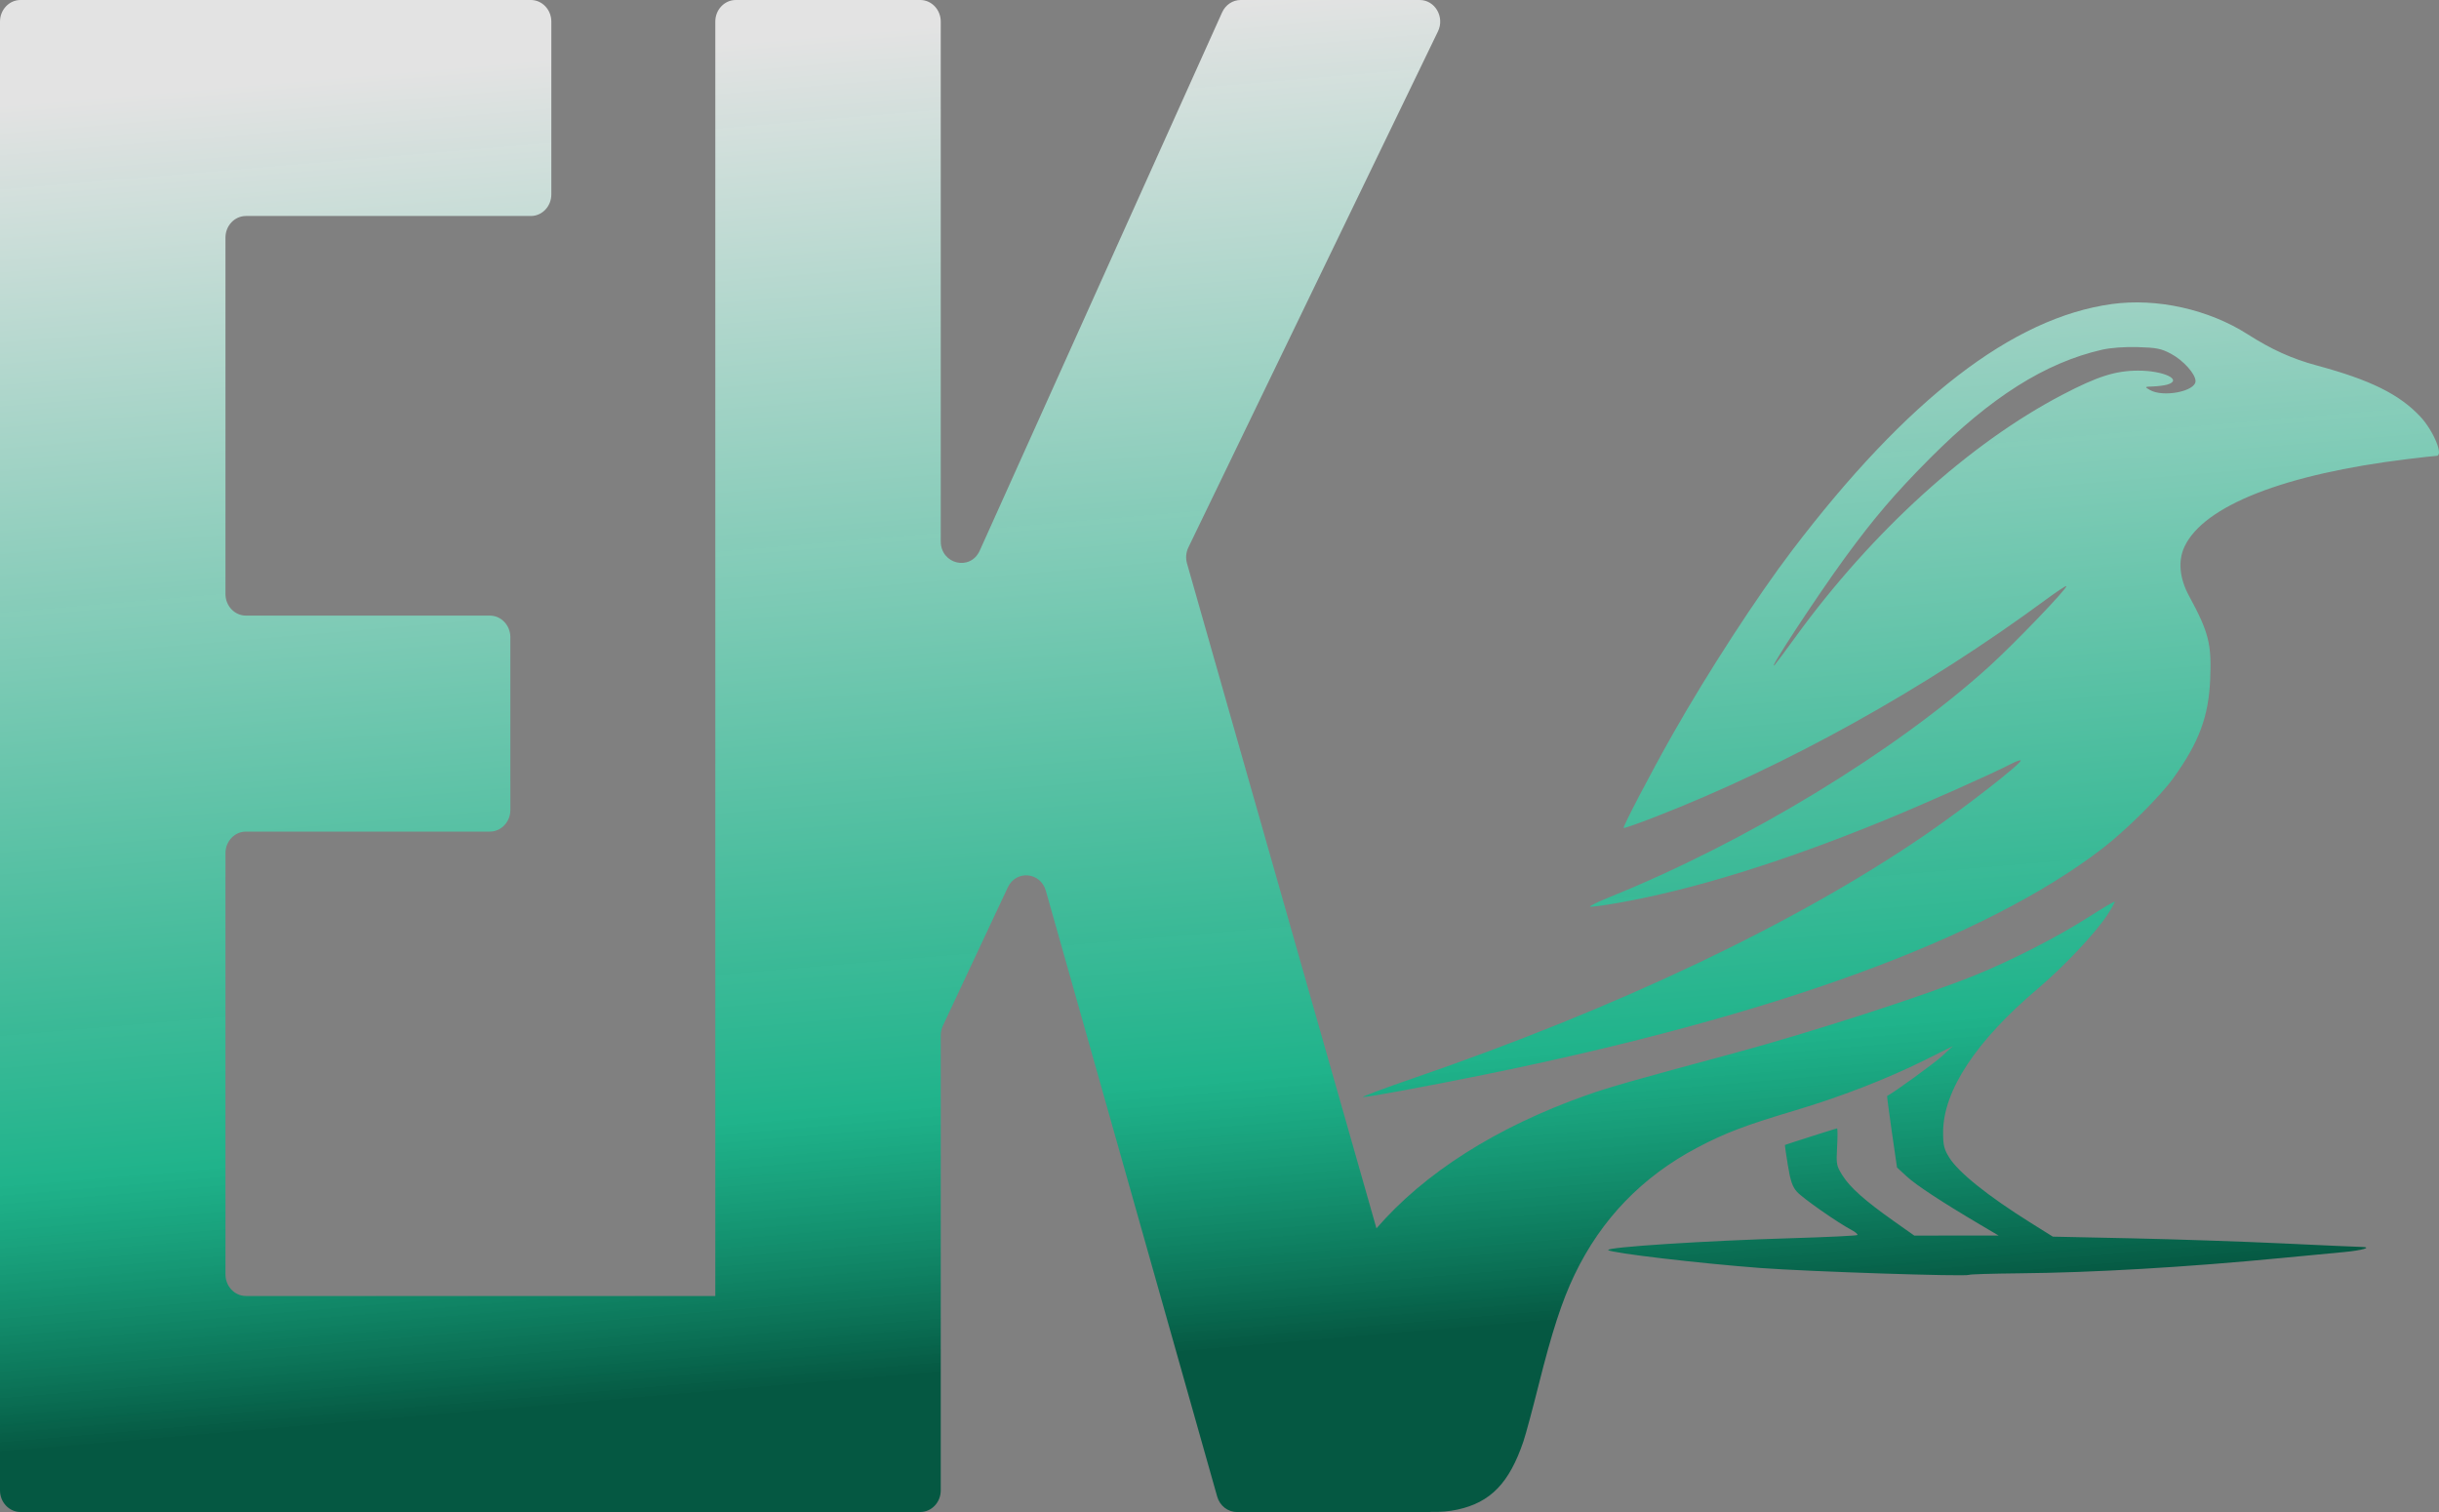 <svg width="100" height="62" viewBox="0 0 100 62" fill="none" xmlns="http://www.w3.org/2000/svg">
<rect x="0" y="0" width="100" height="62" fill="#808080" stroke="none"/>
<path d="M21.765 0C22.229 3.27505e-05 22.605 0.397 22.605 0.886V7.972C22.605 8.461 22.229 8.857 21.765 8.857H10.084C9.62 8.857 9.244 9.254 9.244 9.743V24.357C9.244 24.846 9.62 25.243 10.084 25.243H20.084C20.548 25.243 20.925 25.64 20.925 26.129V33.214C20.925 33.703 20.548 34.1 20.084 34.1H10.084C9.62 34.1 9.244 34.496 9.244 34.985V52.257C9.244 52.746 9.62 53.142 10.084 53.143H29.328V0.886C29.328 0.397 29.704 8.07448e-05 30.168 0H37.731C38.195 0 38.571 0.397 38.571 0.886V22.196C38.572 23.14 39.787 23.429 40.171 22.576L50.108 0.506C50.248 0.197 50.543 0 50.867 0H58.208C58.836 4.26793e-05 59.242 0.699 58.957 1.288L48.725 22.446C48.626 22.649 48.606 22.885 48.668 23.104L56.435 50.369C58.4 48.098 61.344 46.218 65.056 44.906C65.969 44.583 66.936 44.307 71.101 43.184C74.262 42.33 78.885 40.836 80.961 39.997C82.456 39.392 84.338 38.431 85.602 37.624C86.188 37.249 86.683 36.956 86.703 36.972C86.72 36.989 86.587 37.231 86.406 37.51C85.936 38.237 84.614 39.641 83.562 40.53C81.02 42.678 79.668 44.727 79.668 46.432C79.668 46.961 79.706 47.12 79.919 47.465C80.294 48.07 81.503 49.041 83.233 50.124L84.167 50.709L87.383 50.777C89.151 50.815 91.928 50.909 93.553 50.985C95.178 51.062 96.643 51.127 96.81 51.13C97.305 51.14 96.856 51.272 96.086 51.343C95.718 51.377 94.593 51.484 93.587 51.581C89.597 51.965 85.821 52.185 82.755 52.213C81.68 52.223 80.767 52.251 80.728 52.276C80.6 52.354 74.115 52.14 72.176 51.994C69.676 51.806 66.059 51.38 65.939 51.26C65.823 51.14 69.945 50.874 73.534 50.77C74.946 50.728 76.125 50.67 76.153 50.642C76.181 50.613 76.07 50.517 75.906 50.431C75.331 50.126 73.91 49.132 73.676 48.87C73.49 48.662 73.409 48.428 73.303 47.781C73.229 47.332 73.176 46.96 73.184 46.95C73.257 46.916 75.284 46.27 75.319 46.27C75.344 46.272 75.346 46.611 75.322 47.025C75.282 47.741 75.293 47.803 75.541 48.197C75.852 48.692 76.459 49.232 77.628 50.059L78.488 50.667L80.215 50.664L81.943 50.663L81.185 50.215C79.641 49.304 78.561 48.596 78.175 48.239L77.778 47.872L77.566 46.41C77.451 45.613 77.365 44.956 77.373 44.94C77.653 44.8 79.299 43.605 79.623 43.307L80.069 42.895L78.909 43.473C77.354 44.245 75.47 44.976 73.593 45.535C71.553 46.143 70.717 46.462 69.576 47.065C67.323 48.257 65.647 49.995 64.555 52.275C64.043 53.344 63.631 54.607 63.081 56.805C62.835 57.787 62.557 58.819 62.463 59.098C61.883 60.811 61.118 61.605 59.758 61.901C59.408 61.977 59.058 62.006 58.7 61.994C58.673 61.997 58.646 62 58.618 62H50.711C50.339 62 50.011 61.742 49.905 61.367L42.88 36.525C42.662 35.755 41.66 35.665 41.321 36.386L38.658 42.062C38.601 42.184 38.571 42.319 38.571 42.455V61.114C38.571 61.603 38.195 62 37.731 62H0.841C0.377 62 0 61.603 0 61.114V0.886C0 0.397 0.377 0 0.841 0H21.765ZM86.583 12.468C88.435 12.212 90.557 12.685 92.161 13.711C93.133 14.332 93.977 14.713 94.978 14.983C97.184 15.578 98.367 16.162 99.23 17.079C99.773 17.657 100.202 18.691 99.9 18.693C99.839 18.694 99.307 18.752 98.718 18.824C93.661 19.44 90.358 20.736 89.566 22.414C89.293 22.994 89.359 23.712 89.753 24.438C90.559 25.924 90.68 26.4 90.619 27.852C90.555 29.379 90.163 30.435 89.12 31.889C88.566 32.66 87.153 34.063 86.165 34.819C81.355 38.503 72.731 41.654 60.841 44.07C58.498 44.546 56.109 44.988 55.889 44.985C55.791 44.984 56.713 44.638 57.94 44.216C66.359 41.321 73.67 37.843 78.954 34.219C80.556 33.12 82.932 31.267 82.849 31.182C82.825 31.159 82.649 31.224 82.456 31.324C81.705 31.718 78.793 33.012 77.151 33.682C73.059 35.352 69.412 36.481 66.368 37.02C65.776 37.125 65.249 37.196 65.197 37.179C65.148 37.16 65.501 36.986 65.983 36.791C71.602 34.524 77.697 30.821 81.552 27.333C82.58 26.403 84.788 24.103 84.72 24.033C84.699 24.015 84.328 24.26 83.894 24.58C78.909 28.254 73.259 31.396 67.85 33.503C67.165 33.769 66.589 33.971 66.57 33.951C66.534 33.893 67.709 31.646 68.585 30.102C70.026 27.56 72.041 24.457 73.478 22.568C78.196 16.363 82.523 13.028 86.583 12.468ZM87.653 14.233C87.109 14.217 86.536 14.26 86.182 14.341C83.86 14.872 81.626 16.283 79.122 18.8C77.695 20.235 76.845 21.23 75.651 22.861C74.495 24.444 72.394 27.647 72.768 27.259C72.816 27.209 73.2 26.693 73.621 26.113C76.764 21.786 80.745 18.175 84.575 16.178C86.006 15.432 86.73 15.202 87.654 15.198C88.716 15.194 89.521 15.58 88.852 15.773C88.733 15.806 88.474 15.84 88.278 15.847C87.923 15.859 87.922 15.86 88.144 15.99C88.686 16.307 90.018 16.049 90.018 15.627C90.017 15.332 89.514 14.773 89.005 14.503C88.613 14.295 88.415 14.255 87.653 14.233Z" fill="url(#paint0_linear_52_272)"/>
<defs>
<linearGradient id="paint0_linear_52_272" x1="50.84" y1="-4.35901e-08" x2="55.505" y2="54.875" gradientUnits="userSpaceOnUse">
<stop stop-color="white" stop-opacity="0.78"/>
<stop offset="0.8" stop-color="#01C38E" stop-opacity="0.76"/>
<stop offset="1" stop-color="#055842"/>
</linearGradient>
</defs>
</svg>
